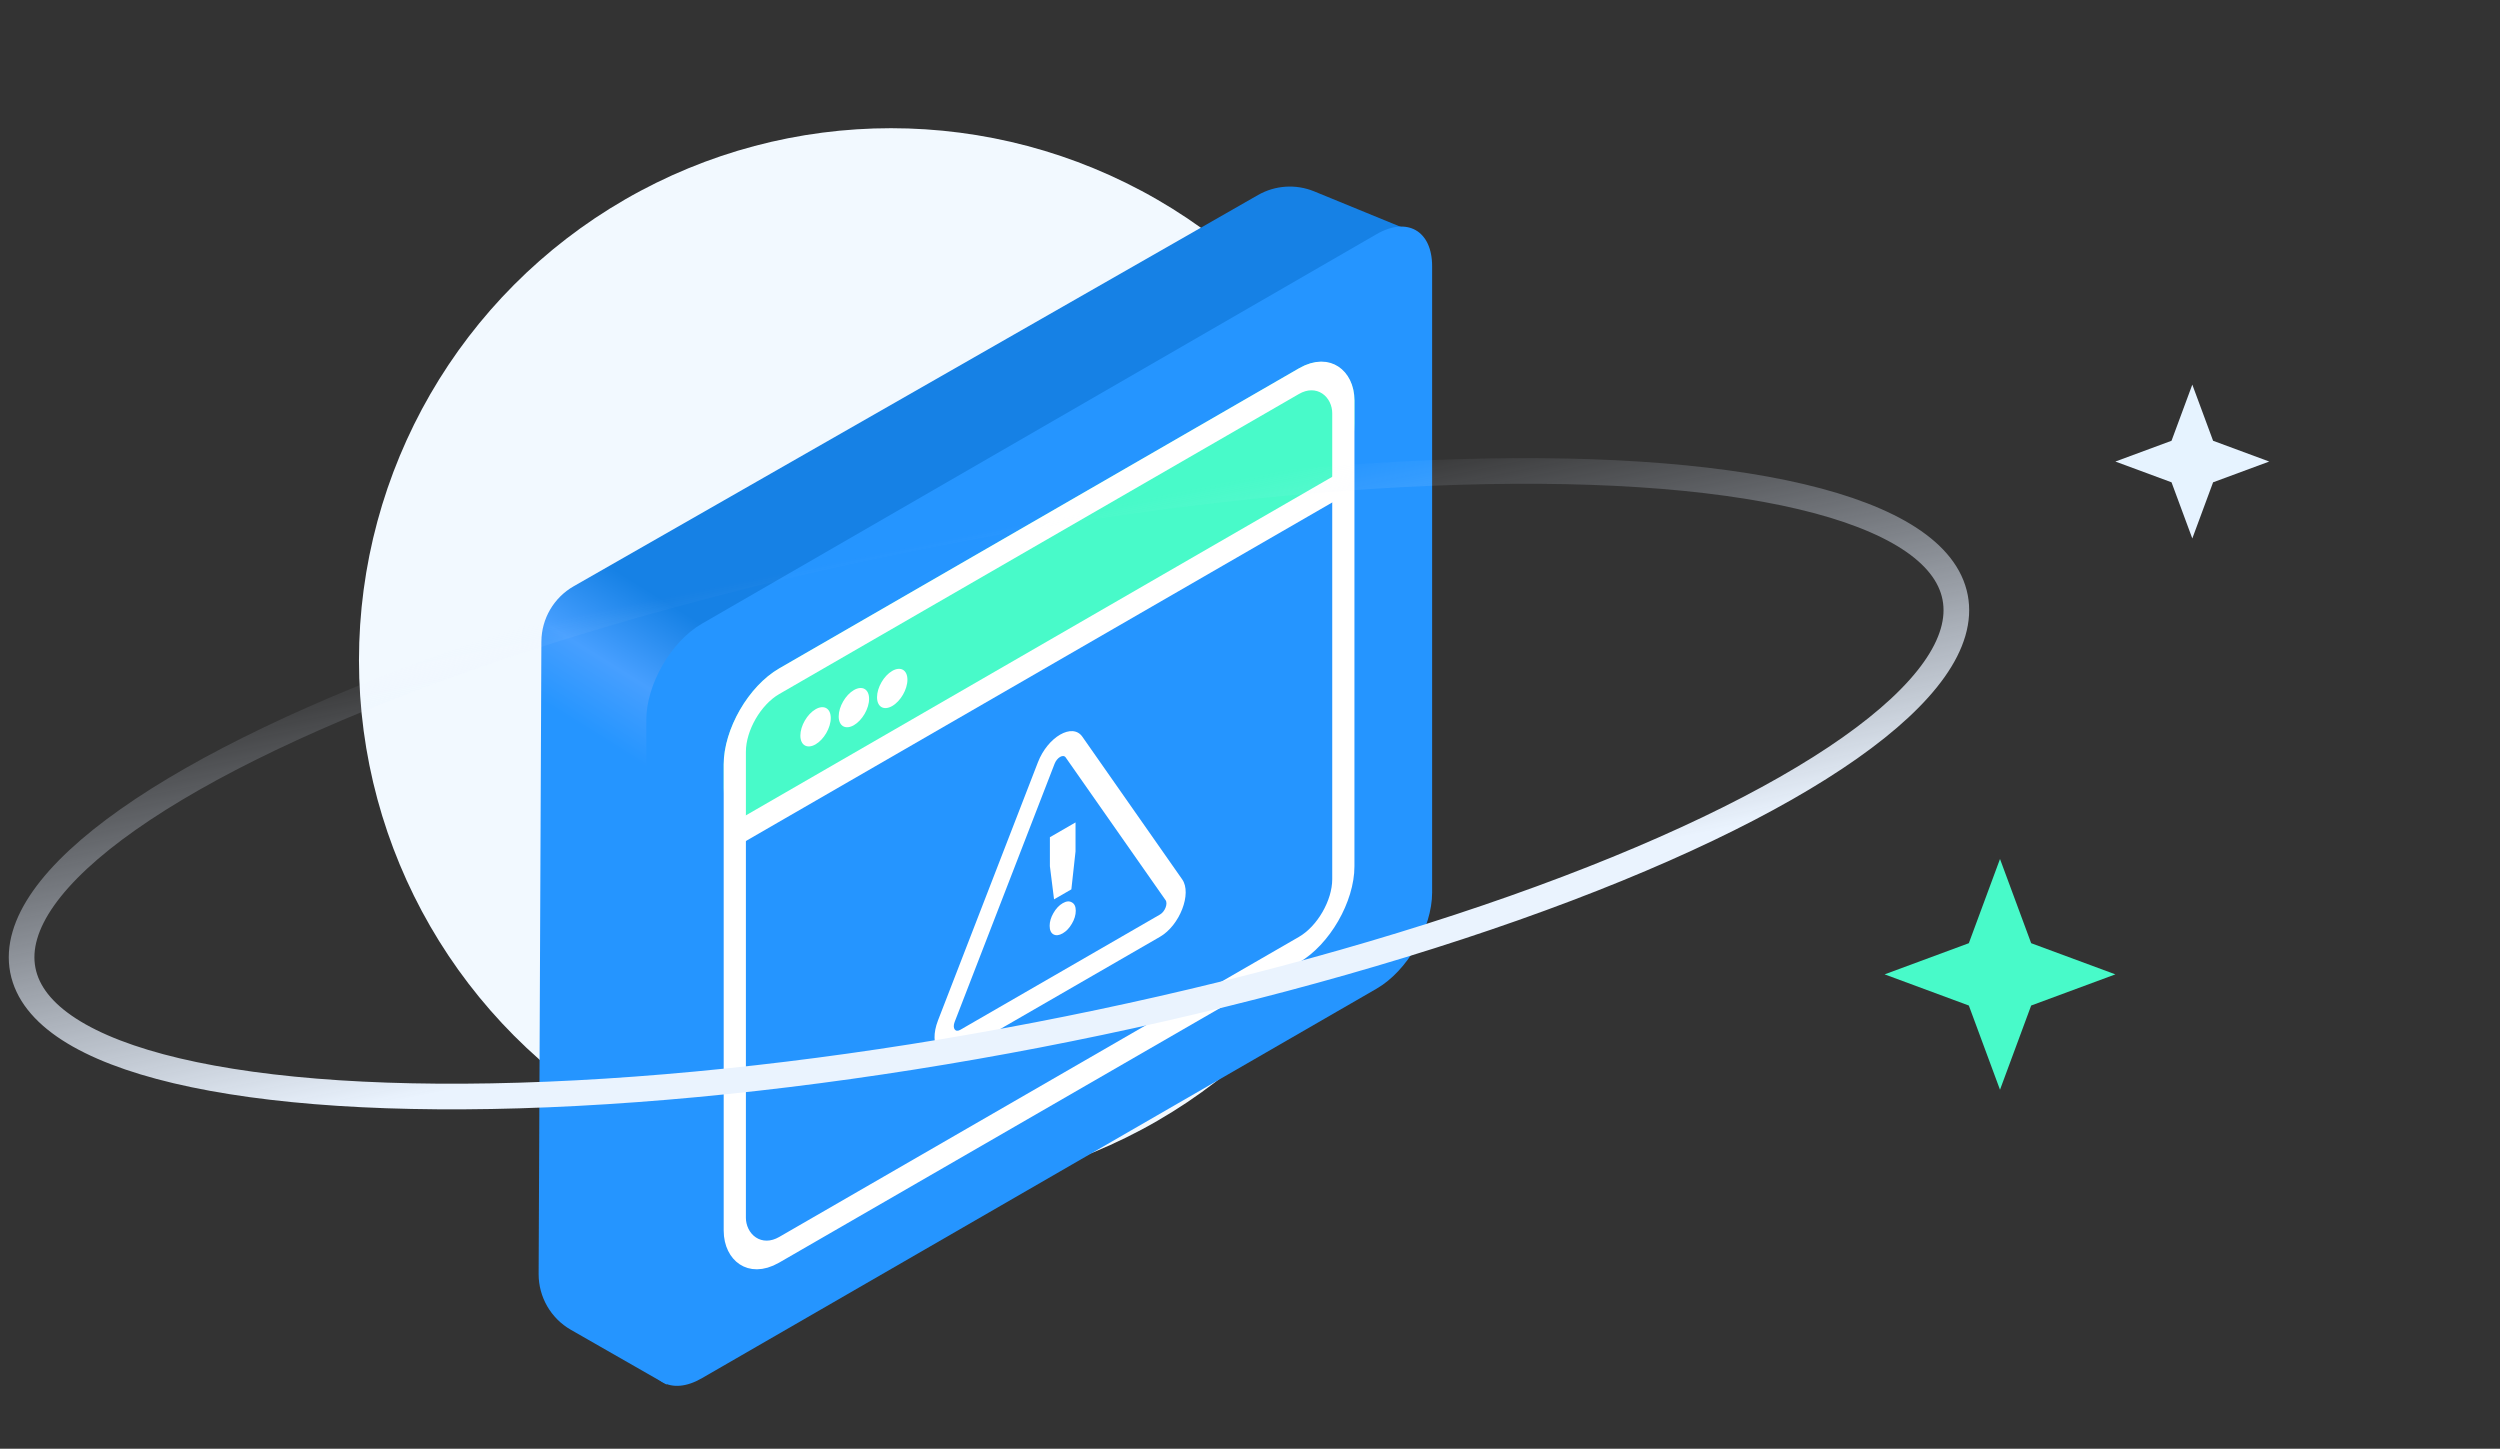 <svg width="195" height="113" viewBox="0 0 195 113" fill="none" xmlns="http://www.w3.org/2000/svg">
<rect x="0" y="0" width="195" height="113" fill="#333333" stroke="none"/>
<circle cx="69.5" cy="51.5" r="41.5" fill="#F2F9FF"/>
<path d="M110 18L102.504 14.926C101.078 14.342 99.463 14.447 98.125 15.212L44.747 45.729C43.196 46.616 42.236 48.262 42.228 50.048L42.013 99.364C42.005 101.165 42.966 102.831 44.529 103.725L52 108L52.654 57.625L55.644 51.645L110 18Z" fill="url(#paint0_linear_579_9637)"/>
<path d="M111.706 20.765C111.706 18.003 109.767 16.884 107.375 18.265L54.74 48.654C52.348 50.035 50.41 53.392 50.41 56.154L50.41 105.005C50.41 107.767 52.348 108.886 54.74 107.505L107.375 77.116C109.767 75.736 111.706 72.378 111.706 69.616L111.706 20.765Z" fill="#2595FF"/>
<rect width="56.811" height="11.811" rx="5" transform="matrix(0.866 -0.5 2.20305e-08 1 56.448 54.637)" fill="#48FAC9"/>
<rect x="0.866" y="0.5" width="54.811" height="44.346" rx="4" transform="matrix(0.866 -0.5 2.20305e-08 1 56.564 55.07)" stroke="white" stroke-width="2"/>
<circle r="1.369" transform="matrix(0.866 -0.5 -2.20305e-08 -1 63.614 56.691)" fill="white"/>
<circle r="1.369" transform="matrix(0.866 -0.5 -2.20305e-08 -1 66.604 55.195)" fill="white"/>
<circle r="1.369" transform="matrix(0.866 -0.5 -2.20305e-08 -1 69.594 53.7)" fill="white"/>
<line y1="-1" x2="53.821" y2="-1" transform="matrix(0.866 -0.5 2.20305e-08 1 57.743 65.85)" stroke="white" stroke-width="2"/>
<path fill-rule="evenodd" clip-rule="evenodd" d="M90.915 70.213L83.122 59.079C82.93 58.804 82.448 59.081 82.256 59.579L74.463 79.711C74.271 80.208 74.511 80.552 74.896 80.329L90.482 71.331C90.867 71.109 91.107 70.487 90.915 70.213ZM84.421 57.46C83.651 56.361 81.727 57.472 80.957 59.46L73.164 79.592C72.395 81.581 73.357 82.955 74.896 82.066L90.482 73.068C92.021 72.179 92.983 69.694 92.213 68.594L84.421 57.46Z" fill="white"/>
<path d="M83.567 69.369L82.216 70.149L81.892 67.565L81.892 65.303L83.891 64.149L83.891 66.411L83.567 69.369ZM81.873 72.213C81.873 71.889 81.971 71.557 82.167 71.218C82.369 70.867 82.611 70.611 82.892 70.449C83.172 70.287 83.411 70.266 83.607 70.387C83.809 70.496 83.91 70.713 83.91 71.037C83.91 71.369 83.809 71.706 83.607 72.049C83.411 72.388 83.172 72.639 82.892 72.801C82.611 72.963 82.369 72.99 82.167 72.88C81.971 72.767 81.873 72.545 81.873 72.213Z" fill="white"/>
<path d="M156 67L158.431 73.569L165 76L158.431 78.431L156 85L153.569 78.431L147 76L153.569 73.569L156 67Z" fill="#48FAC9"/>
<path d="M171 30L172.621 34.38L177 36L172.621 37.62L171 42L169.379 37.62L165 36L169.379 34.38L171 30Z" fill="#E6F3FF"/>
<ellipse cx="77.14" cy="61.132" rx="76.75" ry="19.955" transform="rotate(-10.919 77.14 61.132)" stroke="url(#paint1_linear_579_9637)" stroke-width="2" stroke-linecap="round"/>
<defs>
<linearGradient id="paint0_linear_579_9637" x1="63.868" y1="19.506" x2="33.968" y2="67.347" gradientUnits="userSpaceOnUse">
<stop offset="0.524" stop-color="#1681E5"/>
<stop offset="0.638" stop-color="#479FFF"/>
<stop offset="0.733" stop-color="#2595FF"/>
</linearGradient>
<linearGradient id="paint1_linear_579_9637" x1="42.972" y1="76.492" x2="42.56" y2="42.175" gradientUnits="userSpaceOnUse">
<stop stop-color="#EAF3FE"/>
<stop offset="1" stop-color="#E3EDFF" stop-opacity="0"/>
</linearGradient>
</defs>
</svg>
